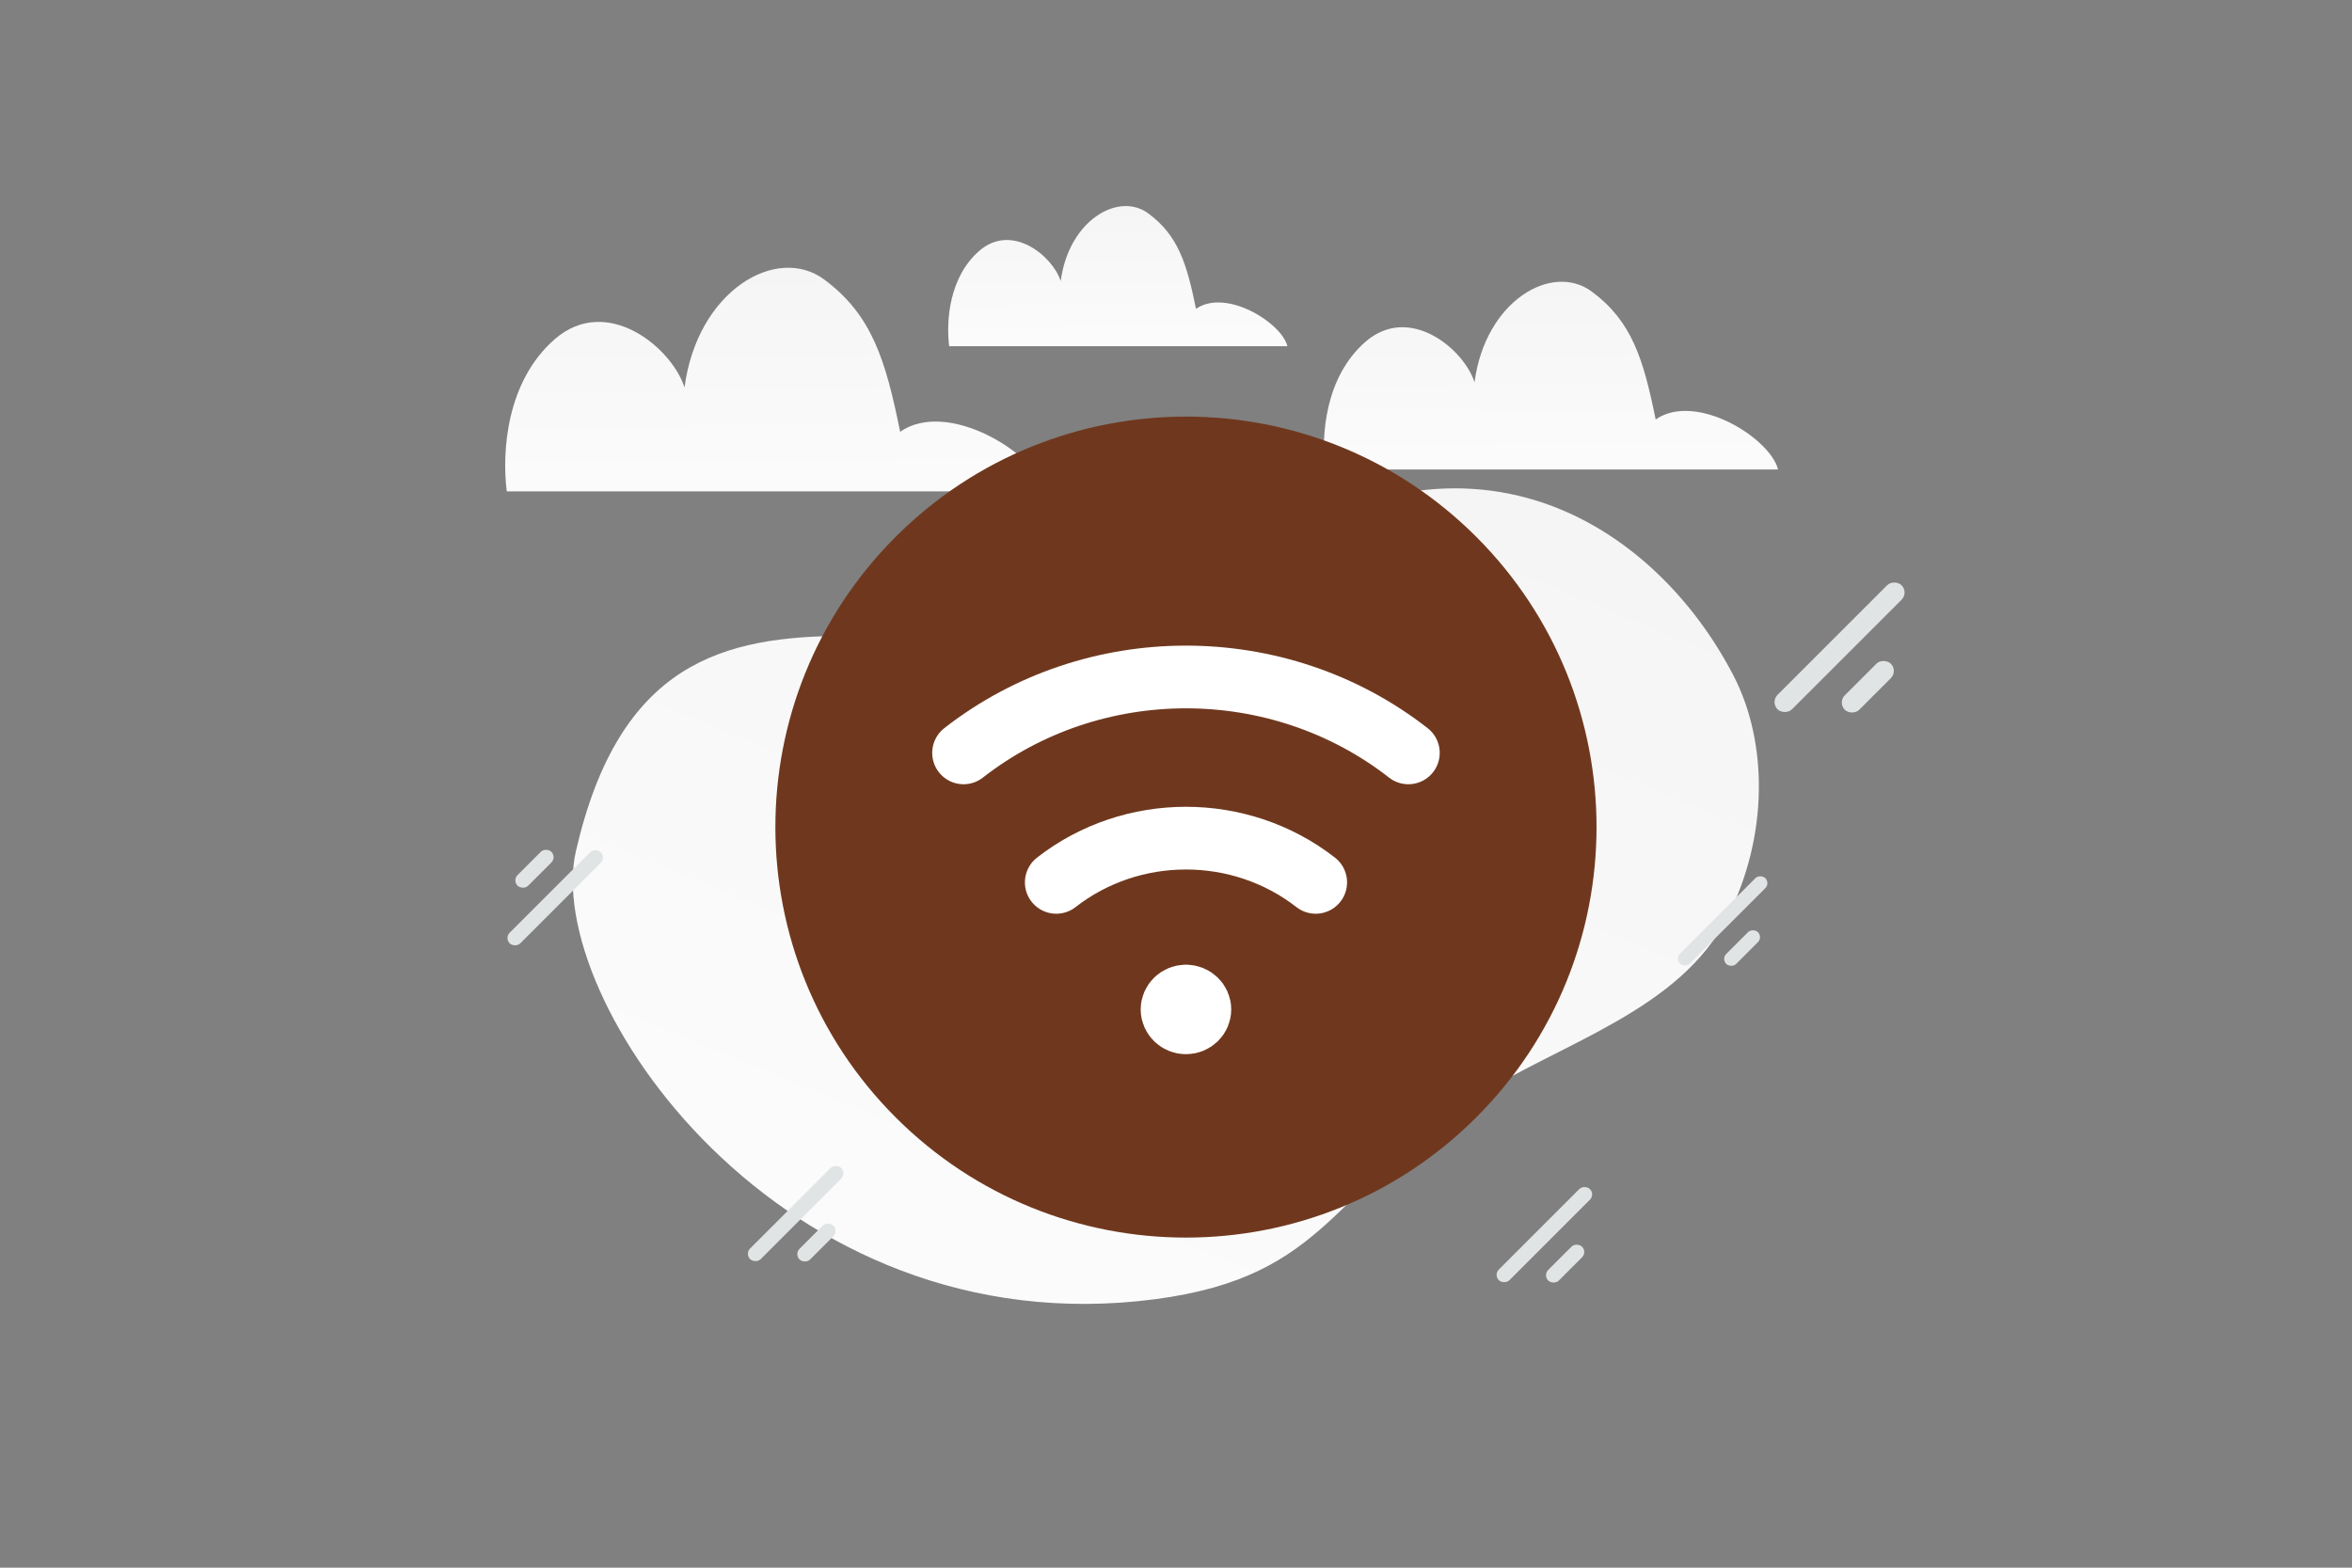 <svg width="900" height="600" viewBox="0 0 900 600" fill="none" xmlns="http://www.w3.org/2000/svg"><rect x="0" y="0" width="900" height="600" fill="#808080" stroke="none"/><path fill="transparent" d="M0 0h900v600H0z"/><path d="M220.392 325.67c-12.914 56.091 77.781 190.471 221.64 171.57 66.908-8.793 67.251-42.628 123.044-77.602 33.255-20.844 77.98-33.204 96.004-68.772 15.565-30.699 15.533-66.609 2.257-92.27-29.856-57.71-101.951-106.204-192.926-39.265-90.975 66.94-216.695-38.321-250.019 106.339z" fill="url(#a)"/><path d="M400.207 188.083c-3.598-14.447-37.594-35.547-55.762-22.826-5.576-27.525-10.792-44.689-29.011-58.248-18.219-13.559-48.618 4.164-53.501 41.286-4.882-15.26-29.705-35.827-49.646-18.485-18.45 16.048-20.3 42.937-18.373 58.248h206.293v.025z" fill="url(#b)"/><path d="M680.39 179.718c-3.022-12.131-31.581-29.847-46.843-19.166-4.685-23.11-9.067-37.522-24.372-48.906-15.304-11.385-40.841 3.496-44.943 34.665-4.101-12.813-24.954-30.082-41.705-15.521-15.499 13.474-17.054 36.051-15.435 48.907H680.39v.021z" fill="url(#c)"/><path d="M492.64 132.512c-2.257-9.053-23.589-22.274-34.988-14.303-3.499-17.246-6.772-28.001-18.203-36.497-11.431-8.496-30.505 2.61-33.569 25.869-3.063-9.561-18.638-22.448-31.15-11.582-11.577 10.055-12.738 26.904-11.528 36.497H492.64v.016z" fill="url(#d)"/><path fill-rule="evenodd" clip-rule="evenodd" d="M564.903 205.461c61.355 61.355 61.355 160.831 0 222.185-61.355 61.355-160.83 61.355-222.185 0-61.354-61.355-61.354-160.83 0-222.185 61.355-61.355 160.831-61.355 222.185 0z" fill="#6f381e"/><path d="M453.811 381.213c2.933 0 5.324 2.305 5.324 5.133s-2.391 5.132-5.324 5.132-5.324-2.304-5.324-5.132 2.391-5.133 5.324-5.133m85.1-93.061c-49.628-38.736-120.572-38.736-170.201 0m35.472 49.558c28.943-22.571 70.315-22.571 99.275 0" stroke="#fff" stroke-width="24" stroke-linecap="round" stroke-linejoin="round"/><rect x="677.411" y="268.7" width="67.133" height="7.821" rx="3.911" transform="rotate(-45 677.411 268.7)" fill="#E1E4E5"/><rect x="703.151" y="268.883" width="24.927" height="7.821" rx="3.911" transform="rotate(-45 703.151 268.883)" fill="#E1E4E5"/><rect x="640.929" y="366.882" width="46.21" height="5.384" rx="2.692" transform="rotate(-45 640.929 366.882)" fill="#E1E4E5"/><rect x="658.647" y="367.008" width="17.158" height="5.384" rx="2.692" transform="rotate(-45 658.647 367.008)" fill="#E1E4E5"/><rect x="231.927" y="328.197" width="49.307" height="5.744" rx="2.872" transform="rotate(135 231.927 328.197)" fill="#E1E4E5"/><rect x="213.023" y="328.062" width="18.308" height="5.744" rx="2.872" transform="rotate(135 213.023 328.062)" fill="#E1E4E5"/><rect x="571.495" y="487.933" width="49.307" height="5.744" rx="2.872" transform="rotate(-45 571.495 487.933)" fill="#E1E4E5"/><rect x="590.4" y="488.067" width="18.308" height="5.744" rx="2.872" transform="rotate(-45 590.4 488.067)" fill="#E1E4E5"/><rect x="285" y="479.865" width="49.307" height="5.744" rx="2.872" transform="rotate(-45 285 479.865)" fill="#E1E4E5"/><rect x="303.905" y="480" width="18.308" height="5.744" rx="2.872" transform="rotate(-45 303.905 480)" fill="#E1E4E5"/><defs><linearGradient id="a" x1="293.718" y1="688.086" x2="663.178" y2="-210.206" gradientUnits="userSpaceOnUse"><stop stop-color="#fff"/><stop offset="1" stop-color="#EEE"/></linearGradient><linearGradient id="b" x1="301.171" y1="236.082" x2="300.079" y2="9.316" gradientUnits="userSpaceOnUse"><stop stop-color="#fff"/><stop offset="1" stop-color="#EEE"/></linearGradient><linearGradient id="c" x1="597.194" y1="220.019" x2="596.277" y2="29.62" gradientUnits="userSpaceOnUse"><stop stop-color="#fff"/><stop offset="1" stop-color="#EEE"/></linearGradient><linearGradient id="d" x1="430.5" y1="162.587" x2="429.816" y2="20.499" gradientUnits="userSpaceOnUse"><stop stop-color="#fff"/><stop offset="1" stop-color="#EEE"/></linearGradient></defs></svg>